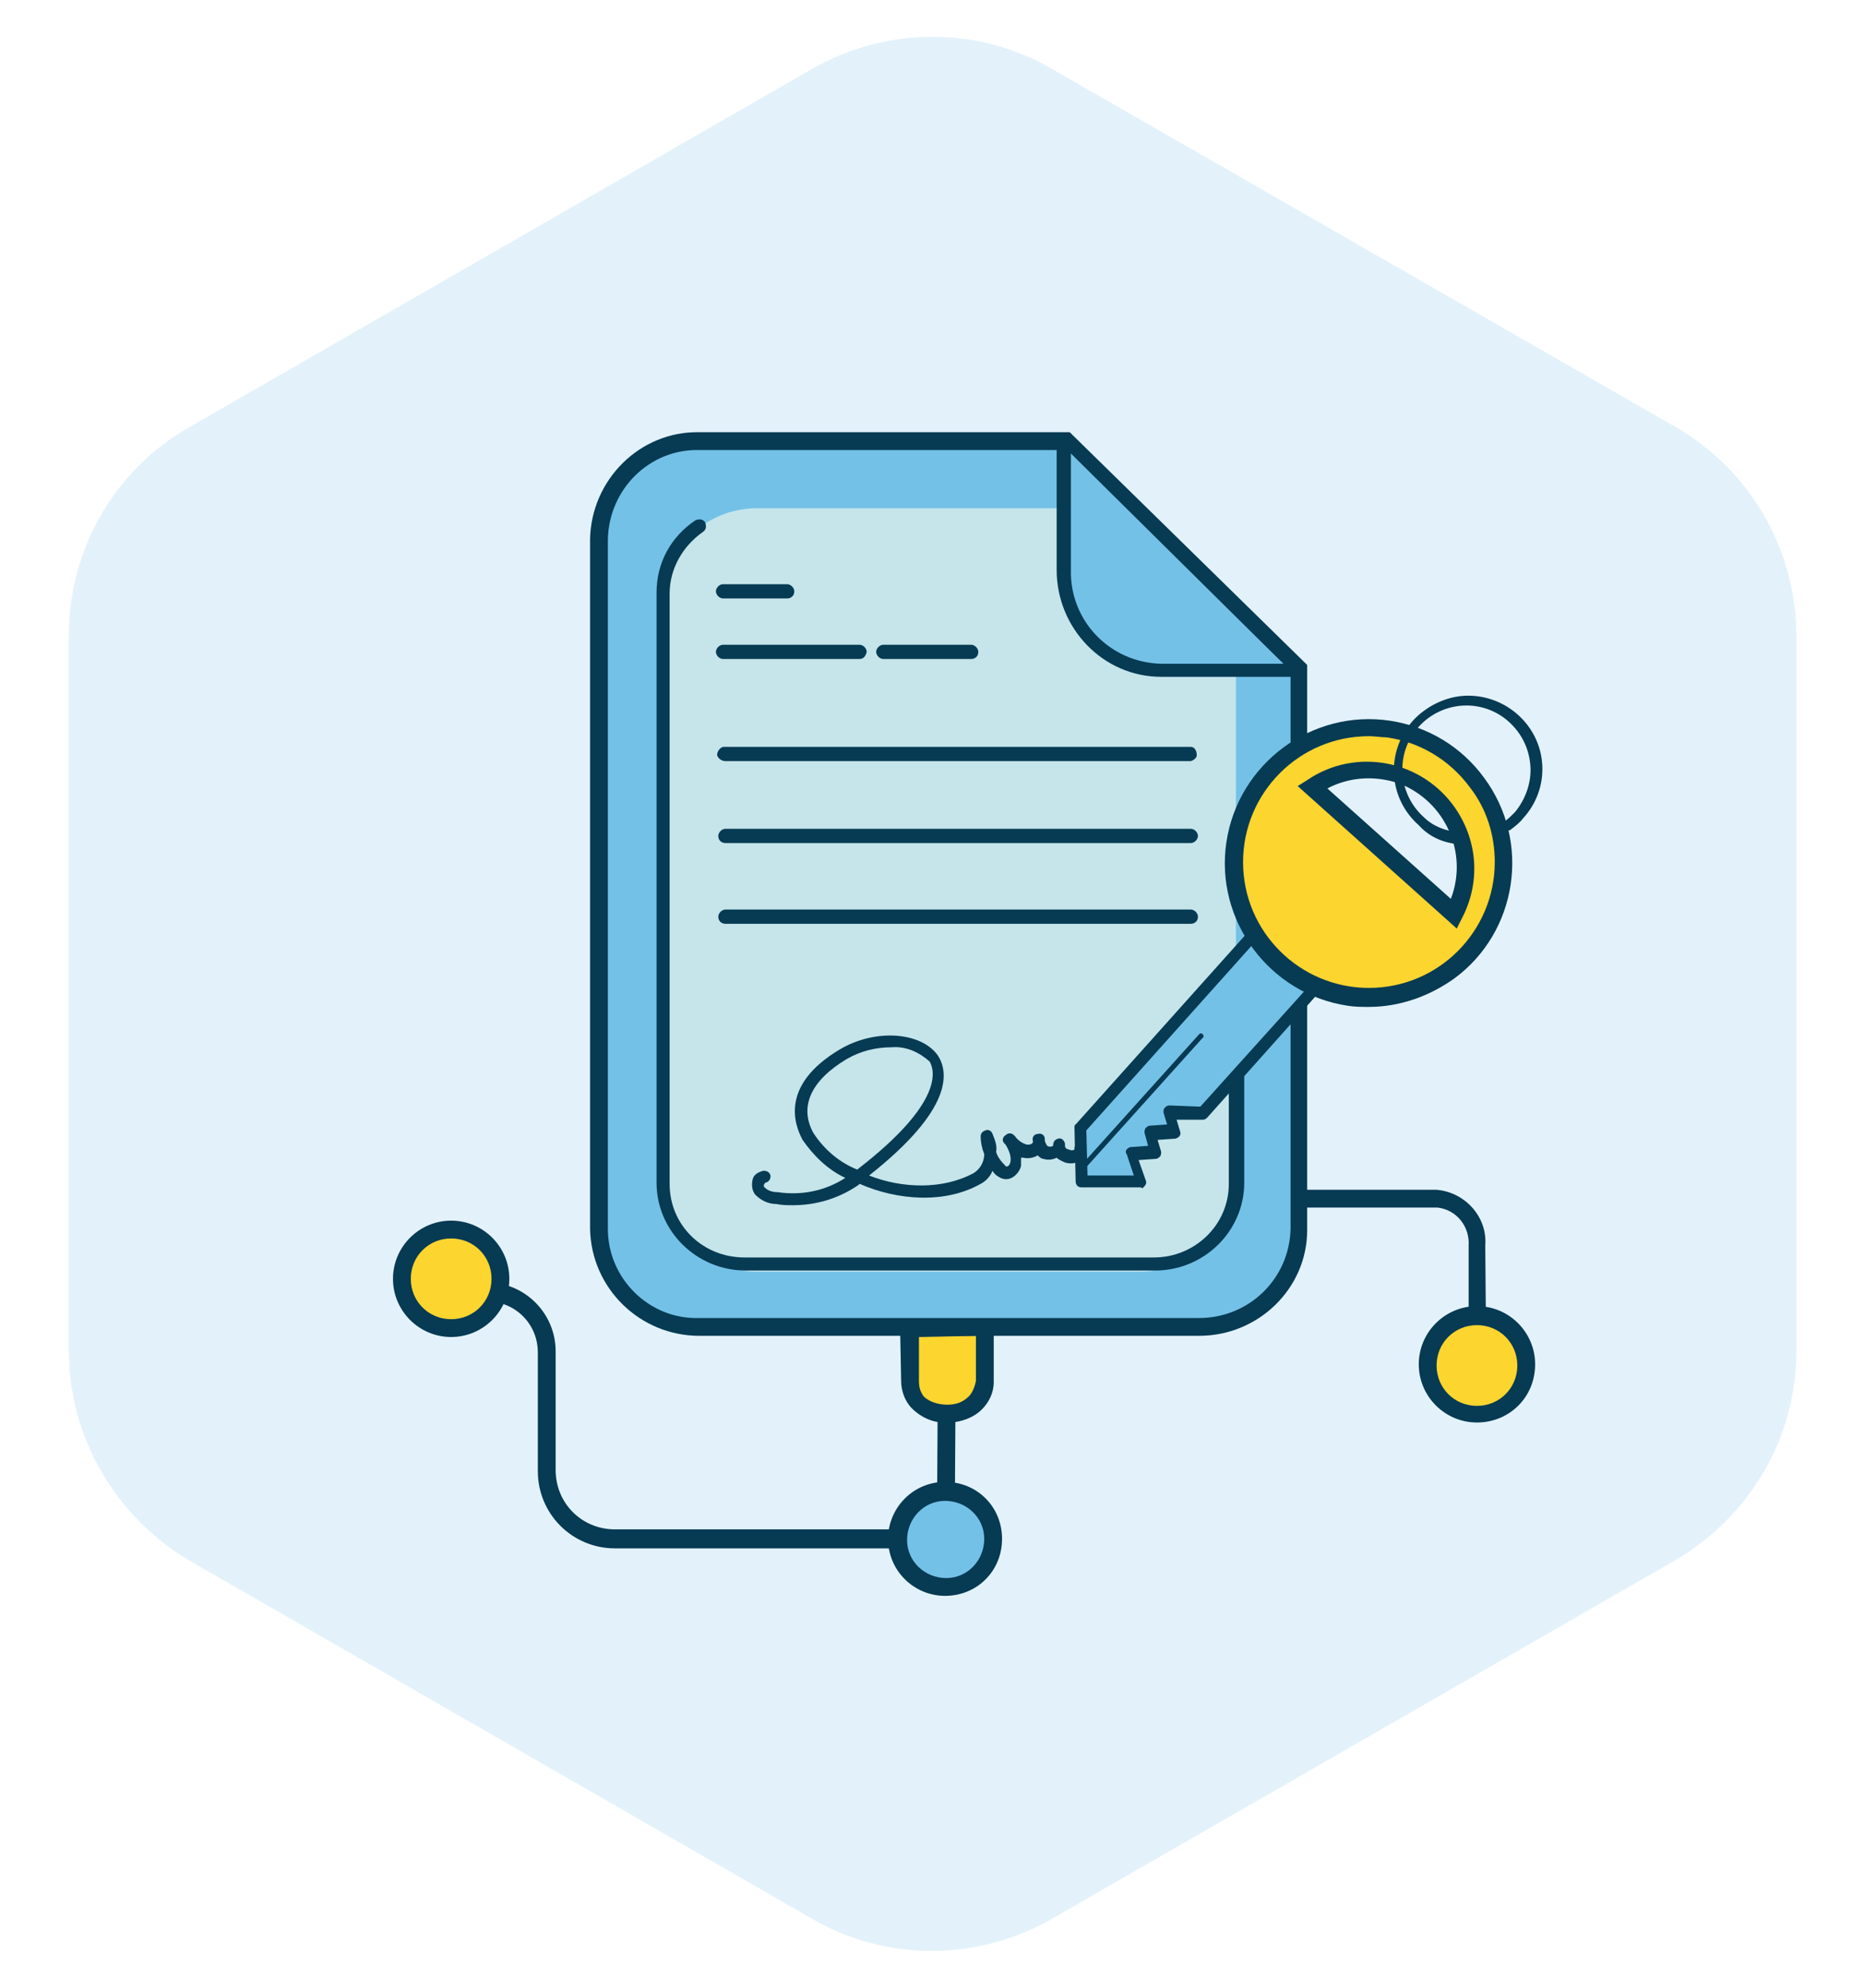 <svg xmlns="http://www.w3.org/2000/svg" viewBox="0 0 157 167.4"><g id="first_group"><path opacity=".2" fill="#74C1E7" d="M151.3 113.8V53.5c0-7.2-3.9-13.9-10.1-17.5L88.6 5.8c-6.2-3.6-13.9-3.6-20.2 0L15.9 36C9.6 39.6 5.8 46.3 5.8 53.5v60.3c0 7.2 3.9 13.9 10.1 17.6l52.5 30.2c6.2 3.6 13.9 3.6 20.2 0l52.5-30.2c6.3-3.7 10.2-10.3 10.2-17.6z"/><path fill="#073A53" d="M78.906 129.63l.094-14.6 1.5.009-.094 14.6z"/><path fill="#073A53" d="M79.7 130.4H51.8c-3.6 0-6.5-2.9-6.5-6.5v-10c0-2.4-1.9-4.3-4.3-4.3V108c3.2 0 5.8 2.6 5.8 5.8v10c0 2.8 2.2 5 5 5h27.9v1.6zM125.2 116.7h-1.5v-11.8c.1-1.6-1-3-2.6-3.2H80.8v-1.5H121c2.4.2 4.3 2.3 4.1 4.7l.1 11.8z"/><circle fill="#74C1E7" cx="79.6" cy="129.6" r="4"/><path fill="#073A53" d="M79.6 134.4c-2.6 0-4.8-2.1-4.8-4.8 0-2.6 2.1-4.8 4.8-4.8s4.8 2.1 4.8 4.8c0 2.7-2.1 4.8-4.8 4.8zm0-8c-1.8 0-3.2 1.5-3.2 3.3 0 1.8 1.5 3.2 3.3 3.2s3.2-1.5 3.2-3.3c0-1.8-1.5-3.2-3.3-3.2z"/><path fill="#FDD52F" d="M76.6 111.8l.1 4.5c-.1 1.7 1.2 2.7 3.2 2.7 1.6.1 3-1.1 3.1-2.6v-4.6h-6.4z"/><path fill="#073A53" d="M79.9 119.8c-1.2.1-2.3-.4-3.1-1.2-.6-.6-.9-1.5-.9-2.3l-.1-5.2h7.9v5.3c0 .9-.4 1.7-1 2.3-.7.7-1.8 1.1-2.8 1.1zm-2.5-7.2v3.7c0 .5.1.9.4 1.3.5.5 1.3.7 2 .7s1.3-.2 1.8-.7c.3-.3.5-.8.6-1.3v-3.8l-4.8.1z"/><circle fill="#FDD52F" cx="124.4" cy="115" r="4.1"/><path fill="#073A53" d="M124.4 119.8c-2.7 0-4.9-2.2-4.9-4.9s2.2-4.9 4.9-4.9 4.9 2.2 4.9 4.9c0 2.8-2.2 4.9-4.9 4.9zm0-8.2c-1.9 0-3.4 1.5-3.4 3.4s1.5 3.4 3.4 3.4 3.4-1.5 3.4-3.4-1.5-3.4-3.4-3.4z"/><circle fill="#FDD52F" cx="38" cy="107.7" r="4.1"/><path fill="#073A53" d="M38 112.6c-2.7 0-4.9-2.2-4.9-4.9s2.2-4.9 4.9-4.9 4.9 2.2 4.9 4.9-2.2 4.9-4.9 4.9zm0-8.3c-1.9 0-3.4 1.5-3.4 3.4s1.5 3.4 3.4 3.4 3.4-1.5 3.4-3.4-1.5-3.4-3.4-3.4z"/><path fill="#74C1E7" d="M71.8 37.1h18.1l19.6 19.1v47.2c-.1 4.6-3.8 8.3-8.4 8.2H58.9c-4.6 0-8.4-3.6-8.4-8.2v-58c.1-4.6 3.8-8.3 8.4-8.2h12.9v-.1z"/><path fill="#073A53" d="M101 112.5H58.9c-5 0-9.1-4-9.2-9V45.4c.1-5 4.2-9.1 9.2-9h31.2l20 19.6v47.6c0 4.9-4.1 8.9-9.1 8.9zM58.9 37.9c-4.2-.1-7.6 3.3-7.7 7.5v58.1c0 4.2 3.5 7.6 7.6 7.5H101c4.2 0 7.6-3.3 7.7-7.5v-47L89.6 37.9H58.9z"/><path fill="#C5E5EB" d="M92.9 42.8H63.8c-4.5 0-8.1 3.6-8.1 8.1V99c0 4.5 3.6 8.1 8.1 8.1H96c4.5 0 8.1-3.6 8.1-8.1V54.6C101.2 51.1 93 43 92.9 42.8z"/><path fill="#74C1E7" d="M89.6 37.6V48c-.1 4.6 3.6 8.4 8.2 8.5h10.9"/><path fill="#073A53" d="M108.8 57h-11c-4.9 0-8.8-4.1-8.8-9V37.6h1.2V48c-.1 4.3 3.3 7.8 7.6 7.9h10.9l.1 1.1zM103.5 90.8v8.9c0 3.5-2.9 6.2-6.3 6.2H62.7c-3.5 0-6.3-2.7-6.3-6.2V50c0-2.1 1.1-4 2.8-5.2.3-.2.3-.5.2-.8-.2-.3-.5-.3-.8-.2-2.1 1.4-3.3 3.6-3.3 6.1v49.7c0 4.1 3.4 7.4 7.5 7.4h34.5c4.1 0 7.5-3.3 7.5-7.4V89.5c-.6.3-1 .8-1.3 1.3z"/><path fill="#073A53" d="M100.3 77.8H61.1c-.3 0-.6-.2-.6-.6 0-.3.3-.6.6-.6h39.2c.3 0 .6.3.6.6 0 .4-.3.6-.6.6zM100.3 71H61.1c-.3 0-.6-.2-.6-.6 0-.3.3-.6.6-.6h39.2c.3 0 .6.3.6.6s-.3.6-.6.6zM100.3 64.1H61.1c-.3 0-.6-.2-.7-.5 0-.3.2-.6.5-.7H100.3c.3 0 .5.3.5.7 0 .2-.2.4-.5.5zM81.8 55.5h-7.4c-.3 0-.6-.3-.6-.6s.3-.6.6-.6h7.4c.3 0 .6.3.6.6 0 .4-.3.6-.6.6zM66.3 50.4h-5.4c-.3 0-.6-.3-.6-.6s.3-.6.6-.6h5.4c.3 0 .6.3.6.6 0 .4-.3.6-.6.6zM72.4 55.5H60.9c-.3 0-.6-.3-.6-.6s.3-.6.6-.6h11.5c.3 0 .6.3.6.6-.1.4-.3.6-.6.6zM66.8 101.5c-.5 0-.9 0-1.4-.1-.7 0-1.3-.3-1.8-.8-.3-.4-.3-.9-.2-1.3s.5-.6.9-.7c.3 0 .5.1.6.4 0 .3-.1.5-.4.6 0 0-.1 0-.1.1-.1.1-.1.2 0 .3.3.3.7.4 1.1.4 2 .3 4-.1 5.7-1.2-1.5-.7-2.7-1.9-3.6-3.2-.7-1.3-1.9-4.6 3.1-7.6 3-1.8 6.9-1.5 8.3.5.9 1.4 1.3 4.5-5.8 10.1 2.8 1.1 6.2 1.2 8.8-.2.5-.3.9-.9.9-1.6-.2-.5-.3-1-.3-1.5 0-.2.1-.4.4-.5.2-.1.5 0 .6.3.2.5.4 1 .3 1.5.1.4.4.8.8 1.2.1.1.2 0 .2 0s.1 0 .2-.3c.1-.5-.1-1-.4-1.5l-.1-.1c-.2-.2-.2-.5.1-.7.2-.2.5-.2.7 0l.1.1c.2.3.6.6 1 .7.2 0 .4 0 .5-.2v-.1c-.1-.3.1-.6.4-.6.3-.1.6.1.6.4v.1c0 .2.1.3.2.5.2.1.3.1.5 0 0-.3.1-.5.4-.6s.5.1.6.4v.2c0 .2.2.3.3.3.2.1.4.1.5 0 0-.3.1-.5.4-.6.2 0 .4.1.5.3.2.3.1.7-.1 1-.4.4-1 .6-1.6.4-.2-.1-.5-.2-.7-.4-.4.2-.8.2-1.1.1-.2 0-.4-.2-.5-.3-.3.2-.8.3-1.2.2H86v.7c-.1.4-.4.8-.8 1s-.8.1-1.1-.1c-.2-.1-.4-.3-.5-.5-.2.5-.6.9-1 1.1-3 1.7-7 1.4-10.2 0l-.1.1c-1.6 1.1-3.5 1.7-5.5 1.7zm8.3-13.3c-1.3 0-2.6.3-3.8 1-3 1.8-4 4-2.8 6.2.9 1.4 2.2 2.5 3.7 3.1 7.4-5.7 6.5-8.4 6.1-9.1-.9-.8-2-1.3-3.2-1.2z"/><path fill="#74C1E7" d="M105.6 78.7L91 95l.1 4.5H96l.1-.2-.8-2.3 2-.2-.4-1.6 2-.2-.4-1.6 2.8.1 9.3-10.3"/><path fill="#073A53" d="M96 100h-4.9c-.3 0-.5-.2-.5-.5l-.1-4.5c0-.1 0-.3.1-.3l14.6-16.3c.2-.2.5-.2.7-.1.2.2.2.5.1.7L91.5 95.2l.1 3.8h3.9l-.6-1.8c-.1-.1-.1-.3 0-.4s.2-.2.4-.2l1.4-.1-.3-1.1c0-.1 0-.3.1-.4s.2-.2.4-.2l1.4-.1-.3-1c0-.2 0-.3.1-.4s.2-.2.4-.2l2.6.1 9.1-10.1c.2-.2.5-.2.7 0 .2.2.2.5 0 .7l-9.2 10.3c-.1.1-.2.2-.4.2h-2.2l.3 1c.1.3-.1.5-.4.6h-.1l-1.4.1.3 1c0 .1 0 .3-.1.4s-.2.2-.4.2l-1.4.1.6 1.7c.1.2 0 .4-.1.5l-.2.2c0-.1-.1-.1-.2-.1z"/><path fill="#FDD52F" d="M124.4 65.9c-3.7-5.1-10.8-6.1-15.9-2.4s-6.1 10.8-2.4 15.9 10.8 6.1 15.9 2.4c5.1-3.7 6.2-10.8 2.4-15.9zm-2 11.1l-12-10.7c3.7-2.6 8.9-1.7 11.5 2 1.9 2.6 2.1 5.9.5 8.7z"/><path fill="#073A53" d="M115.3 84.8c-.6 0-1.2 0-1.8-.1-6.6-1-11.2-7.2-10.2-13.8 1-6.6 7.2-11.2 13.8-10.2 3.2.5 6 2.2 7.9 4.8 4 5.4 2.8 13-2.5 16.9-2.1 1.5-4.6 2.4-7.2 2.4zm0-22.8c-5.9 0-10.6 4.8-10.6 10.6 0 5.9 4.8 10.6 10.6 10.6 5.9 0 10.6-4.8 10.6-10.6 0-2.3-.7-4.5-2.1-6.3-1.7-2.3-4.2-3.8-7-4.2-.4 0-1-.1-1.5-.1zm7.4 16.2l-13.4-12 .8-.5c4.1-2.8 9.7-1.7 12.5 2.4 1.9 2.8 2.1 6.3.5 9.3l-.4.8zm-10.9-11.8l10.4 9.3c1.5-3.9-.5-8.2-4.3-9.7-2-.7-4.2-.6-6.1.4z"/><path fill="none" d="M91.3 98.3l9.9-11"/><path fill="#073A53" d="M91.3 98.5c-.1 0-.1 0-.2-.1s-.1-.2 0-.3l9.9-11c.1-.1.2-.1.3 0 .1.1.1.3 0 .3l-9.9 11c.1.1 0 .1-.1.1zM122.9 71.1c-1.3-.1-2.5-.6-3.4-1.6-2.6-2.3-2.8-6.2-.5-8.8 1.1-1.2 2.7-2 4.3-2.1 3.4-.2 6.4 2.4 6.6 5.8.1 1.7-.5 3.3-1.6 4.5-.3.4-.7.7-1.1 1-.2.1-.5.1-.6-.1s-.1-.5.1-.6c.3-.2.6-.5.9-.8.9-1.1 1.4-2.5 1.3-3.9-.1-1.4-.7-2.7-1.8-3.7-2.2-2-5.6-1.8-7.6.4s-1.8 5.6.4 7.6c.8.8 1.9 1.2 3 1.3.2 0 .4.3.4.5 0 .3-.1.5-.4.5z"/></g></svg>
